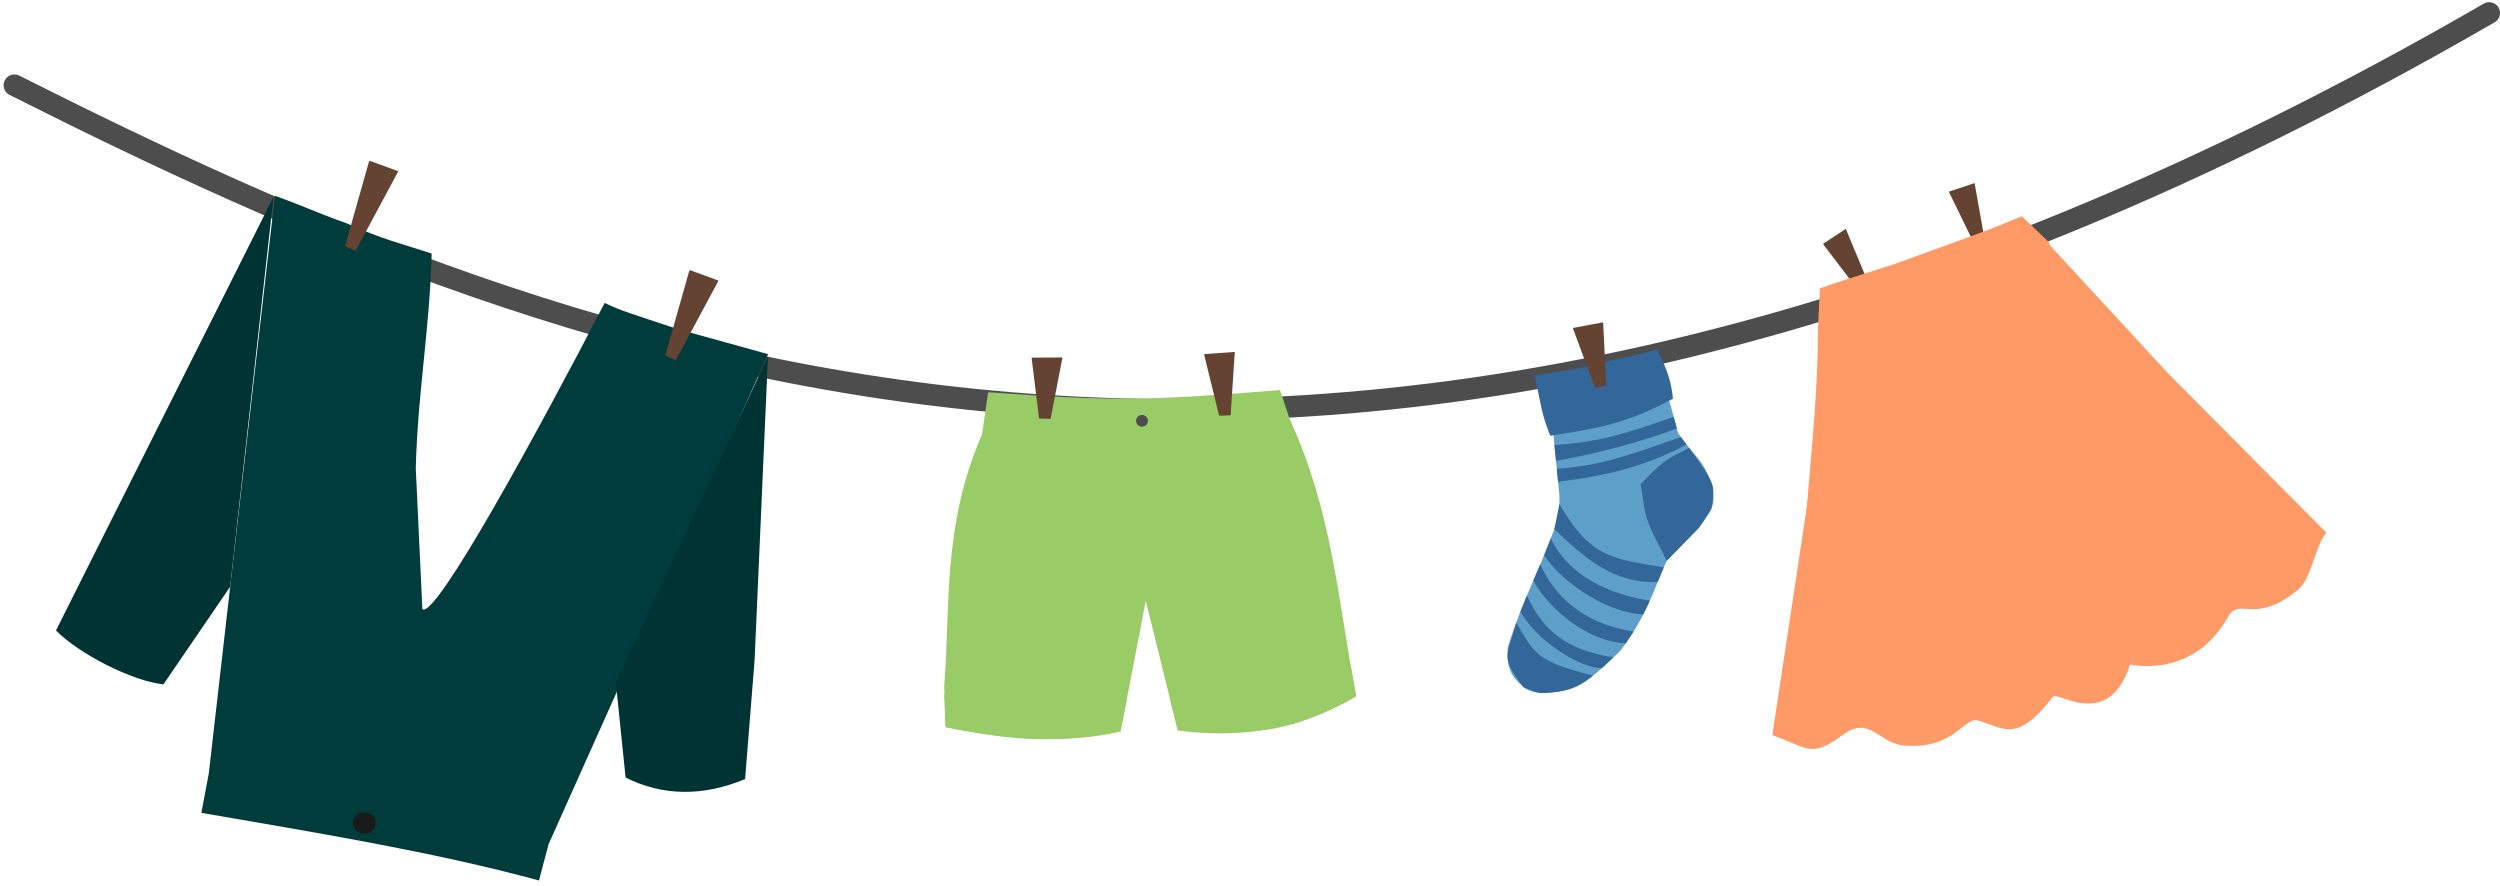 <svg width="347" height="123" viewBox="0 0 347 123" fill="none" xmlns="http://www.w3.org/2000/svg">
<path d="M2 11.834C79.527 50.834 185.5 94.313 345.5 1.801" stroke="#4D4D4D" stroke-width="3" stroke-miterlimit="22.926" stroke-linecap="round"/>
<path fill-rule="evenodd" clip-rule="evenodd" d="M106.608 49.155L76.141 117.177L74.809 122.215C59.983 118.161 43.176 115.467 27.949 112.823L28.98 107.362L38.161 27.179C42.366 28.68 43.598 29.389 48.101 30.991C53.418 33.344 55.408 33.709 59.918 35.193C59.63 45.887 57.996 54.276 57.708 64.971L58.624 84.527C60.357 86.171 74.918 59.439 83.925 42.052C86.411 43.231 87.351 43.431 94.117 45.698L106.608 49.155Z" fill="#003C3C"/>
<path fill-rule="evenodd" clip-rule="evenodd" d="M85.48 94.751L106.596 49.441L106.608 49.155L104.739 91.595L103.421 108.136C97.598 110.547 92.061 110.533 86.831 107.922L85.48 94.751Z" fill="#003333"/>
<path fill-rule="evenodd" clip-rule="evenodd" d="M31.948 81.435L37.966 27.316L7.771 87.503C10.89 90.704 18.283 94.522 22.68 94.992L31.948 81.435Z" fill="#003333"/>
<path d="M50.574 115.712C51.443 115.712 52.148 115.041 52.148 114.214C52.148 113.387 51.443 112.716 50.574 112.716C49.705 112.716 49 113.387 49 114.214C49 115.041 49.705 115.712 50.574 115.712Z" fill="#1A1A1A"/>
<path fill-rule="evenodd" clip-rule="evenodd" d="M49.361 34.806L47.892 34.171L51.156 22.635C51.273 22.219 51.281 22.301 51.676 22.446L54.973 23.657C55.349 23.795 55.316 23.715 55.118 24.082L49.361 34.806Z" fill="#654333"/>
<path fill-rule="evenodd" clip-rule="evenodd" d="M93.809 49.986L92.34 49.35L95.604 37.815C95.721 37.399 95.729 37.481 96.124 37.626L99.421 38.837C99.796 38.975 99.763 38.895 99.566 39.262L93.809 49.986Z" fill="#654333"/>
<path fill-rule="evenodd" clip-rule="evenodd" d="M177.662 54.139C159.579 55.612 154.4 55.709 137.157 54.44L136.303 60.283C130.758 73.028 131.938 84.321 131.053 95.229L131.27 100.944C139 102.516 147.527 103.377 155.539 101.532L159.033 83.397L163.478 101.37C173.898 102.841 182.25 100.303 188.229 96.626C185.626 82.748 184.939 71.156 179.012 58.16L177.662 54.139Z" fill="#99CC66"/>
<path d="M158.539 59.227C158.992 59.21 159.345 58.831 159.328 58.38C159.311 57.929 158.93 57.578 158.477 57.595C158.024 57.612 157.67 57.991 157.687 58.442C157.704 58.893 158.086 59.244 158.539 59.227Z" fill="#4D4D4D"/>
<path fill-rule="evenodd" clip-rule="evenodd" d="M170.81 57.648L169.211 57.697L167.176 49.4C167.103 49.101 167.146 49.151 167.564 49.121L171.061 48.875C171.46 48.847 171.395 48.807 171.376 49.099L170.81 57.648Z" fill="#654333"/>
<path fill-rule="evenodd" clip-rule="evenodd" d="M145.822 58.144L144.224 58.092L143.209 49.885C143.172 49.589 143.209 49.64 143.629 49.638L147.14 49.617C147.54 49.614 147.481 49.571 147.426 49.854L145.822 58.144Z" fill="#654333"/>
<path fill-rule="evenodd" clip-rule="evenodd" d="M275.581 33.867L274.23 34.256L270.606 26.83C270.475 26.563 270.523 26.6 270.873 26.483L273.795 25.502C274.128 25.39 274.064 25.366 274.114 25.647L275.581 33.867Z" fill="#654333"/>
<path fill-rule="evenodd" clip-rule="evenodd" d="M259.8 40.424L258.582 41.144L253.181 34.065C252.987 33.81 253.042 33.839 253.354 33.635L255.952 31.928C256.248 31.734 256.179 31.723 256.299 32.01L259.8 40.424Z" fill="#654333"/>
<path fill-rule="evenodd" clip-rule="evenodd" d="M131.052 96.268C145.459 99.014 143.549 99.5 156.381 97.161L155.497 101.5C146.259 103.337 140.372 102.726 131.228 100.912L131.052 96.268Z" fill="#99CC66"/>
<path fill-rule="evenodd" clip-rule="evenodd" d="M162.299 96.605C176.962 97.015 175.152 96.534 187.44 92.177L188.229 96.626C179.519 101.362 175.399 102.163 163.478 101.37L162.299 96.605Z" fill="#99CC66"/>
<path fill-rule="evenodd" clip-rule="evenodd" d="M215.616 60.416L231.695 55.607L232.919 60.105C235.174 63.467 236.677 63.906 237.639 67.632C237.971 69.704 238.149 70.213 235.834 73.225L231.322 77.852C229.429 82.081 228.626 85.362 224.883 90.361C221.73 93.311 219.833 95.242 217.612 95.716C216.016 96.057 213.104 96.695 211.468 95.392C209.904 94.031 209.034 92.808 209.275 89.859C211.521 82.744 213.73 79.186 216.189 72.189C216.388 70.401 216.517 70.328 216.438 68.603L215.616 60.416Z" fill="#5D9FC9"/>
<path fill-rule="evenodd" clip-rule="evenodd" d="M237.522 70.652C238.105 67.095 238.148 67.421 234.462 62.163C230.766 63.989 230.584 64.269 227.712 67.217C228.057 68.826 228.121 70.611 228.604 72.032C229.325 74.156 230.21 75.401 231.322 77.852L235.834 73.225L237.522 70.652Z" fill="#336699"/>
<path fill-rule="evenodd" clip-rule="evenodd" d="M215.973 63.972L215.751 61.764C221.845 61.359 225.053 60.402 232.307 57.856L232.747 59.473C227.156 61.525 221.845 62.887 215.973 63.972Z" fill="#336699"/>
<path fill-rule="evenodd" clip-rule="evenodd" d="M216.264 66.871L216.083 65.066C222.177 64.661 226.048 63.205 233.302 60.659L234.085 61.697C228.493 64.716 222.83 66.062 216.264 66.871Z" fill="#336699"/>
<path fill-rule="evenodd" clip-rule="evenodd" d="M215.739 73.439L216.449 69.971C220.658 77.2 223.416 77.555 230.933 78.742L230.09 80.775C223.833 81.037 219.809 77.3 215.739 73.439Z" fill="#336699"/>
<path fill-rule="evenodd" clip-rule="evenodd" d="M214.316 77.075L215.256 74.723C217.105 78.706 221.479 82.189 228.996 83.375L228.097 85.261C223.575 85.179 217.135 81.281 214.316 77.075Z" fill="#336699"/>
<path fill-rule="evenodd" clip-rule="evenodd" d="M212.823 80.584L213.783 78.347C215.632 82.33 219.22 86.474 226.737 87.66L225.662 89.284C221.141 89.202 215.434 85.273 212.823 80.584Z" fill="#336699"/>
<path fill-rule="evenodd" clip-rule="evenodd" d="M211.036 84.878L211.941 82.652C213.79 86.635 216.418 90.064 223.935 91.25L222.313 92.755C219.11 92.673 213.232 88.876 211.036 84.878Z" fill="#336699"/>
<path fill-rule="evenodd" clip-rule="evenodd" d="M211.468 95.392C208.282 91.053 209.066 91.489 210.451 86.417C213.005 90.709 213.267 91.842 221.112 93.756C218.138 96.198 215.753 96.062 214.22 96.201C213.406 96.276 212.532 95.751 211.468 95.392Z" fill="#336699"/>
<path fill-rule="evenodd" clip-rule="evenodd" d="M215.182 60.484C213.92 57.452 213.833 55.736 213.085 52.488C212.998 52.109 212.968 52.171 213.376 52.09C217.058 51.356 218.676 51.354 221.845 50.453C224.616 49.666 225.34 49.847 229.45 48.616C230.084 48.425 229.945 48.351 230.228 48.945C231.435 51.473 231.94 52.821 232.206 55.341C225.84 58.696 222.579 59.323 215.182 60.484Z" fill="#336699"/>
<path fill-rule="evenodd" clip-rule="evenodd" d="M222.954 53.544L221.372 53.776L218.391 45.766C218.284 45.478 218.332 45.522 218.744 45.444L222.19 44.8C222.583 44.727 222.514 44.694 222.528 44.987L222.954 53.544Z" fill="#654333"/>
<path fill-rule="evenodd" clip-rule="evenodd" d="M301.321 52.218L251 68.947L246 102.039C250.923 103.776 251.361 105.308 255.719 102.039C259.516 99.192 260.784 103.174 264.24 103.473C271.33 104.085 272.573 99.408 274.574 100.006C278.149 101.075 279.957 103.219 284.924 96.728C285.621 95.818 292.654 101.57 295.657 92.212C295.657 92.212 304.326 94.371 309.238 85.647C310.883 82.725 312.865 86.887 318.953 81.861C320.874 80.275 321.259 75.946 322.895 73.929L301.321 52.218Z" fill="#FF9966"/>
<path fill-rule="evenodd" clip-rule="evenodd" d="M282.999 32.396L252.335 45.646C252.335 62.357 248.671 80.46 252.335 72.377C254.097 71.651 255.293 76 260.677 72.377C261.586 71.764 266.358 75.717 270.135 70.508C272.3 72.99 280.401 71.316 281.464 68.201C282.255 65.883 289.415 68.647 290.614 63.471C290.8 62.664 292.562 64.427 295.449 62.357C298.301 60.313 295.563 57.504 297.322 57.186C299.282 56.831 302.748 59.373 302.5 53.528L282.999 32.396Z" fill="#FF9966"/>
<path fill-rule="evenodd" clip-rule="evenodd" d="M252.335 45.646L252.598 40.03C257.038 38.419 261.15 37.362 265.102 35.878C270.275 33.935 274.982 32.41 280.621 30.016L284.51 33.733L270.837 47.314L252.335 45.646Z" fill="#FF9966"/>
</svg>

